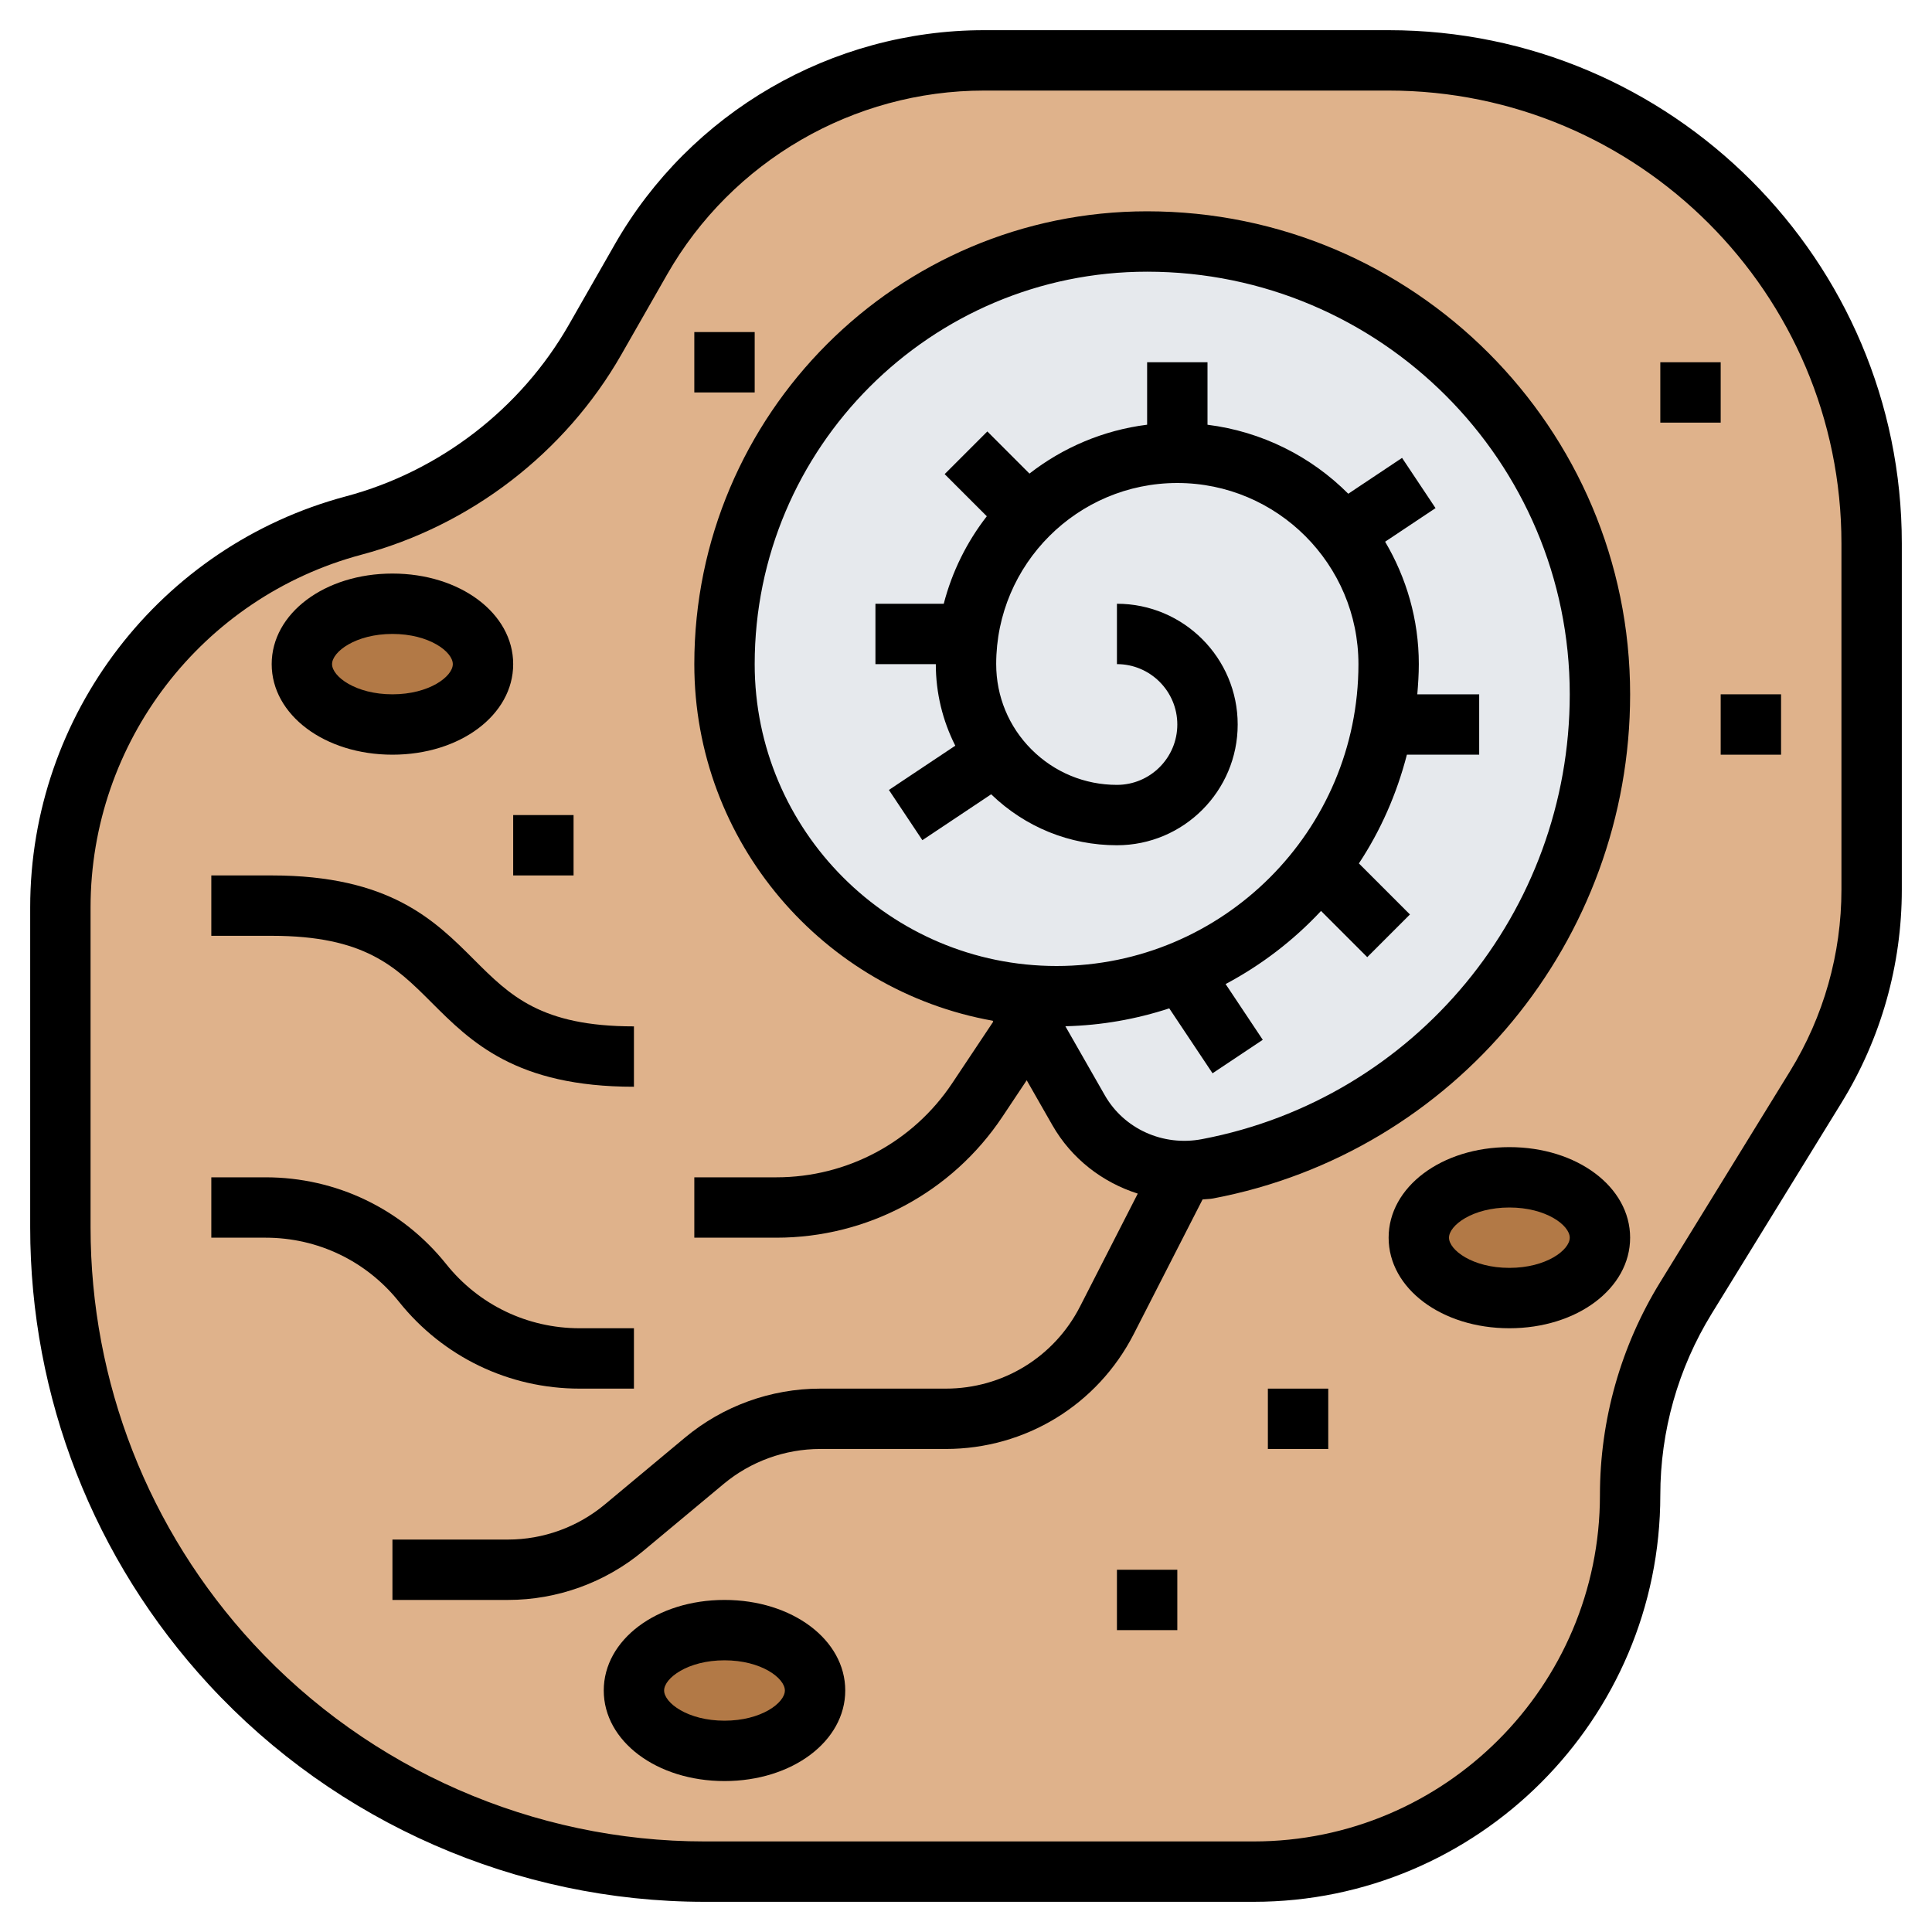 <svg id="_x33_0" enable-background="new 0 0 64 64" height="512" viewBox="0 0 64 64" width="512" xmlns="http://www.w3.org/2000/svg"><g><g><g><path d="m62 18v11.47c0 2.31-.64 4.57-1.85 6.54l-4.3 6.98c-1.21 1.97-1.85 4.23-1.85 6.54 0 6.89-5.58 12.47-12.47 12.47h-18.18c-2.98 0-5.89-.62-8.57-1.79-2.67-1.17-5.1-2.89-7.12-5.08-3.64-3.94-5.66-9.11-5.66-14.47v-10.6c0-2.96 1-5.74 2.71-7.98 1.71-2.22 4.15-3.9 7.01-4.67 3.38-.9 6.26-3.12 7.99-6.16l1.52-2.65c2.33-4.08 6.67-6.6 11.37-6.6h13.4c8.84 0 16 7.16 16 16z" fill="#dfb28b"/></g><g><ellipse cx="13" cy="22" fill="#b27946" rx="3" ry="2"/></g><g><ellipse cx="50" cy="41" fill="#b27946" rx="3" ry="2"/></g><g><path d="m33.51 32.89c-2.44-.32-4.63-1.45-6.29-3.11-1.99-1.99-3.22-4.74-3.22-7.78 0-3.86 1.57-7.36 4.1-9.9 2.54-2.53 6.04-4.1 9.9-4.1 4.14 0 7.89 1.68 10.6 4.4 2.72 2.71 4.4 6.46 4.4 10.6 0 3.9-1.4 7.48-3.72 10.26s-5.57 4.76-9.27 5.46c-.27.05-.54.07-.81.07-1.42-.01-2.75-.75-3.47-2.01l-2.22-3.88z" fill="#e6e9ed"/></g><g><ellipse cx="24" cy="56" fill="#b27946" rx="3" ry="2"/></g></g><g><path d="m38 7c-8.271 0-15 6.729-15 15 0 5.895 4.273 10.811 9.885 11.813l.017.031-1.359 2.039c-1.301 1.952-3.479 3.117-5.824 3.117h-2.719v2h2.719c3.017 0 5.815-1.498 7.488-4.008l.804-1.207.851 1.489c.633 1.108 1.656 1.893 2.828 2.266l-1.91 3.735c-.858 1.682-2.564 2.725-4.451 2.725h-4.157c-1.634 0-3.226.576-4.481 1.623l-2.662 2.219c-.897.746-2.034 1.158-3.201 1.158h-3.828v2h3.828c1.634 0 3.226-.576 4.481-1.623l2.662-2.219c.896-.747 2.033-1.159 3.2-1.159h4.157c2.642 0 5.03-1.461 6.232-3.813l2.277-4.453c.119-.014.236-.011.355-.034 8.001-1.52 13.808-8.543 13.808-16.699 0-8.822-7.178-16-16-16zm1.82 30.735c-1.29.248-2.585-.338-3.222-1.453l-1.306-2.286c1.198-.029 2.353-.236 3.441-.593l1.434 2.151 1.664-1.109-1.231-1.847c1.186-.629 2.253-1.449 3.161-2.422l1.531 1.531 1.414-1.414-1.691-1.691c.72-1.088 1.255-2.305 1.59-3.602h2.395v-2h-2.05c.027-.331.05-.663.05-1 0-1.481-.412-2.864-1.116-4.055l1.67-1.113-1.109-1.664-1.782 1.188c-1.227-1.231-2.853-2.059-4.663-2.286v-2.07h-2v2.069c-1.457.183-2.792.759-3.898 1.619l-1.395-1.396-1.414 1.414 1.396 1.396c-.659.848-1.149 1.829-1.426 2.898h-2.263v2h2c0 .955.226 1.874.645 2.702l-2.199 1.466 1.109 1.664 2.279-1.52c1.125 1.087 2.598 1.688 4.166 1.688 2.206 0 4-1.794 4-4s-1.794-4-4-4v2c1.103 0 2 .897 2 2s-.897 2-2 2c-1.069 0-2.073-.417-2.829-1.172s-1.171-1.762-1.171-2.831c.002-3.307 2.693-5.997 6-5.997 3.309 0 6 2.691 6 6 0 5.514-4.486 10-10 10s-10-4.486-10-10c0-7.168 5.832-13 13-13 7.72 0 14 6.28 14 14 0 7.196-5.122 13.394-12.18 14.735z"/><path d="m46 1h-13.402c-5.044 0-9.732 2.721-12.235 7.1l-1.519 2.658c-1.592 2.786-4.283 4.857-7.383 5.684-6.159 1.642-10.461 7.242-10.461 13.616v10.6c0 5.632 2.104 11.012 5.922 15.151 4.218 4.57 10.201 7.191 16.418 7.191h.013 18.177c7.427 0 13.47-6.042 13.47-13.47 0-2.124.588-4.202 1.701-6.012l4.301-6.988c1.308-2.125 1.998-4.566 1.998-7.06v-11.47c0-9.374-7.626-17-17-17zm15 28.47c0 2.124-.588 4.202-1.701 6.012l-4.301 6.988c-1.308 2.125-1.998 4.566-1.998 7.06 0 6.324-5.146 11.47-11.471 11.47h-18.178c-.004 0-.007 0-.011 0-5.661 0-11.109-2.386-14.948-6.547-3.477-3.768-5.392-8.667-5.392-13.795v-10.6c0-5.47 3.691-10.274 8.977-11.684 3.612-.963 6.748-3.378 8.604-6.625l1.519-2.658c2.146-3.757 6.17-6.091 10.498-6.091h13.402c8.271 0 15 6.729 15 15z"/><path d="m13 25c2.243 0 4-1.318 4-3s-1.757-3-4-3-4 1.318-4 3 1.757 3 4 3zm0-4c1.221 0 2 .592 2 1s-.779 1-2 1-2-.592-2-1 .779-1 2-1z"/><path d="m24 53c-2.243 0-4 1.318-4 3s1.757 3 4 3 4-1.318 4-3-1.757-3-4-3zm0 4c-1.221 0-2-.592-2-1s.779-1 2-1 2 .592 2 1-.779 1-2 1z"/><path d="m50 38c-2.243 0-4 1.318-4 3s1.757 3 4 3 4-1.318 4-3-1.757-3-4-3zm0 4c-1.221 0-2-.592-2-1s.779-1 2-1 2 .592 2 1-.779 1-2 1z"/><path d="m14.293 33.207c1.309 1.309 2.793 2.793 6.707 2.793v-2c-3.086 0-4.108-1.023-5.293-2.207-1.309-1.309-2.793-2.793-6.707-2.793h-2v2h2c3.086 0 4.108 1.023 5.293 2.207z"/><path d="m19.201 46h1.799v-2h-1.799c-1.729 0-3.341-.774-4.42-2.125-1.462-1.827-3.642-2.875-5.982-2.875h-1.799v2h1.799c1.729 0 3.341.774 4.42 2.125 1.462 1.827 3.642 2.875 5.982 2.875z"/><path d="m17 27h2v2h-2z"/><path d="m23 11h2v2h-2z"/><path d="m55 12h2v2h-2z"/><path d="m42 46h2v2h-2z"/><path d="m37 52h2v2h-2z"/><path d="m57 23h2v2h-2z"/></g></g></svg>
